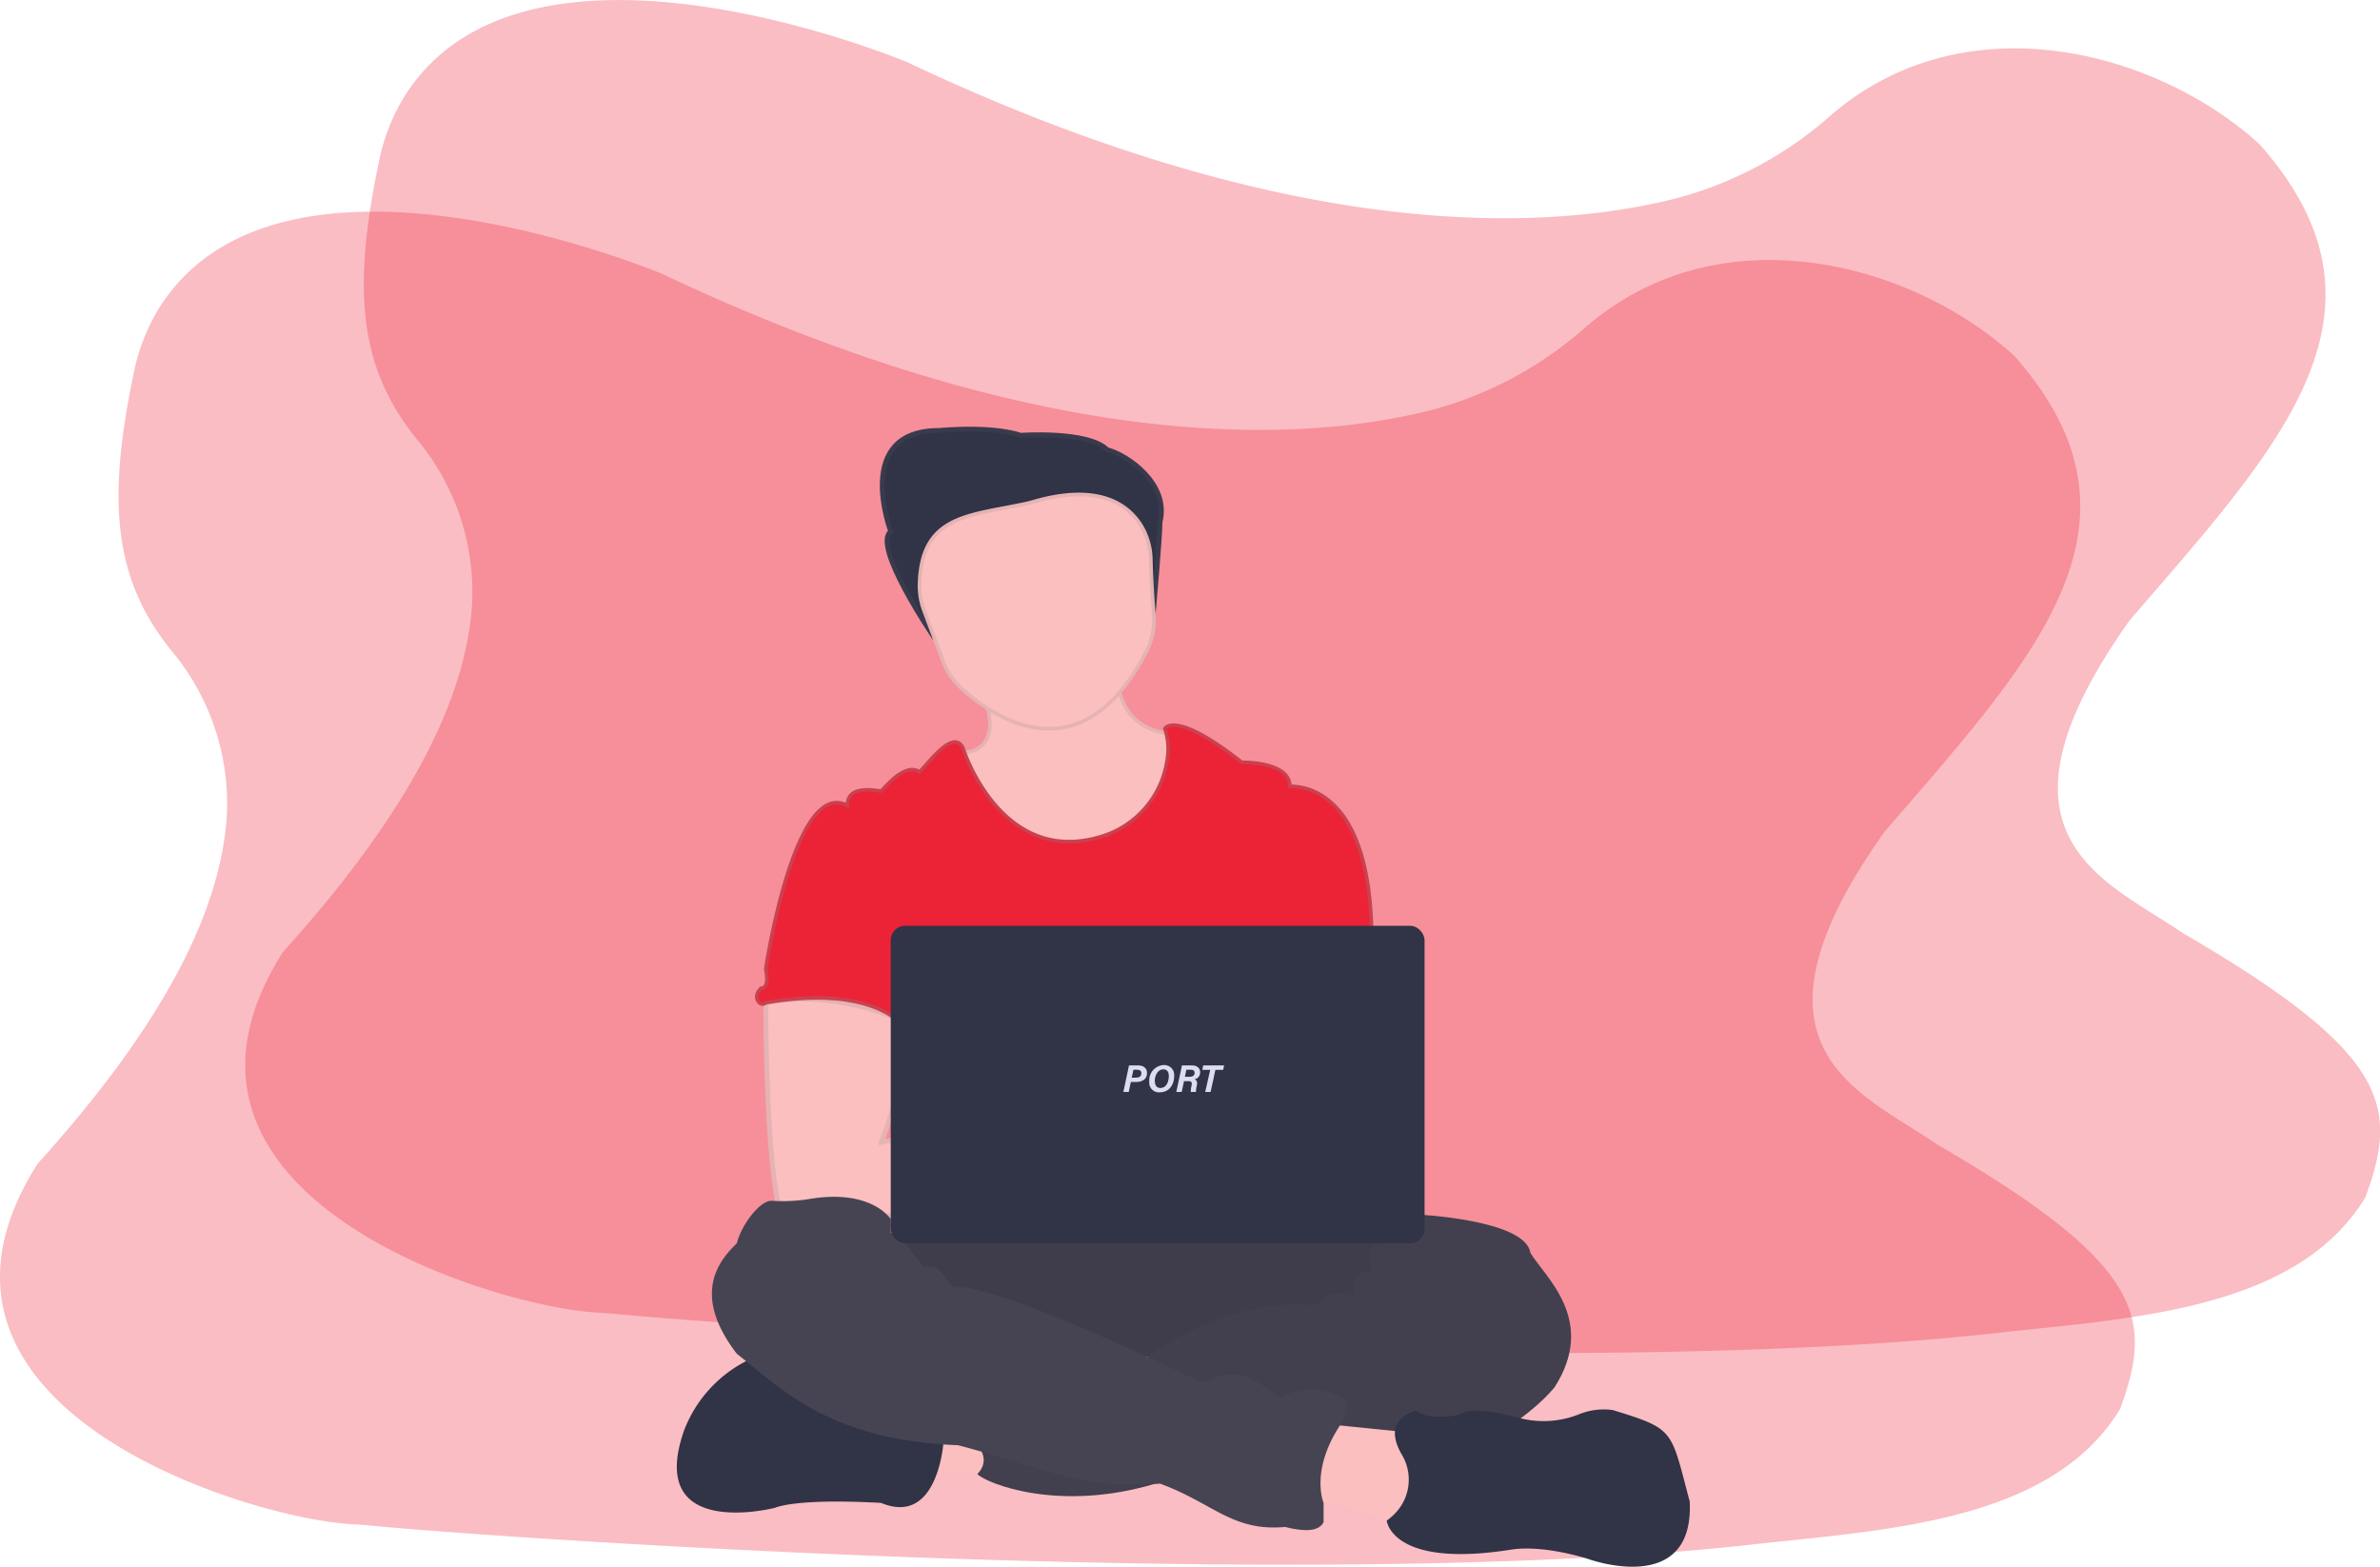 <svg xmlns="http://www.w3.org/2000/svg" viewBox="0 0 494.89 325.78"><defs><style>.cls-1,.cls-9{fill:#ec2236;}.cls-1{opacity:0.3;}.cls-2,.cls-5,.cls-8{fill:#fabfbe;}.cls-3{fill:#313346;}.cls-4{fill:#3f3d4b;}.cls-5,.cls-8{stroke:#e5b3b3;}.cls-10,.cls-5,.cls-8,.cls-9{stroke-miterlimit:10;}.cls-6{fill:#42404e;}.cls-7{fill:#464452;}.cls-8,.cls-9{stroke-width:0.75px;}.cls-9{stroke:#ca414f;}.cls-10{fill:#313346;stroke:#393B4D;}.cls-11{fill:#ddddf2;}</style></defs><title>Ativo 3ArtPort</title><g id="Camada_2" data-name="Camada 2"><g id="fundo"><path class="cls-1" d="M137.81,57s-79.1-33.4-104.64,6.92a41.17,41.17,0,0,0-5.36,13.64c-5.72,27.31-4,43.17,8,57.94A49.41,49.41,0,0,1,47.12,170.3c-1.34,17.25-10.68,40-39.31,71.69-32.08,50.55,43.59,73.7,65.28,74.94,1.26.08,2.5.15,3.75.27,25.94,2.57,196.91,14.45,289,3.79,28-3,61-5,75-28,7-19,5-30-38-55-16-11-43-20-11-65,31-36,58-64,27-99-21.2-19.36-61.1-30.22-89.14-5.95a78.93,78.93,0,0,1-32.23,17.27C263.23,93.92,209.41,90.86,137.81,57Z"/><path class="cls-1" d="M188.81,13s-79.1-33.4-104.64,6.92a41.17,41.17,0,0,0-5.36,13.64c-5.72,27.31-4,43.17,8,57.94A49.41,49.41,0,0,1,98.12,126.3c-1.34,17.25-10.68,40-39.31,71.69-32.08,50.55,43.59,73.7,65.28,74.94,1.26.08,2.5.15,3.75.27,25.94,2.57,196.91,14.45,289,3.79,28-3,61-5,75-28,7-19,5-30-38-55-16-11-43-20-11-65,31-36,58-64,27-99C448.61,10.63,408.71-.23,380.67,24a78.93,78.93,0,0,1-32.23,17.27C314.23,49.92,260.41,46.86,188.81,13Z"/></g><g id="Sapatos"><polygon class="cls-2" points="194.22 306.51 204.22 306.51 205.22 301.51 195.22 299.51 194.22 306.51"/><path class="cls-2" d="M278.22,295.51a34.83,34.83,0,0,0,14,1c0,2,4,8,4,8l-5,13s-13-6-18-5C272.22,309.51,278.22,295.51,278.22,295.51Z"/><path class="cls-3" d="M196.22,299.51s-1,18-13,13c-18-1-22,1-22,1s-27,7-19-16a27,27,0,0,1,14-15S169.22,296.51,196.22,299.51Z"/><polygon class="cls-4" points="179.22 256.51 295.22 254.51 296.22 285.51 177.22 278.51 179.22 256.51"/></g><g id="Braço"><path class="cls-5" d="M159.22,208.51s0,40,4,46c2,0,25-2,25-2v-16l-5,1a66.76,66.76,0,0,0,5-25S174.22,205.51,159.22,208.51Z"/></g><g id="Pernas"><path class="cls-6" d="M203.22,300.51s3,3,0,6c2,2,17,8,37,2C242.22,305.51,203.22,300.51,203.22,300.51Z"/><path class="cls-6" d="M238.22,282.51s16-13,35-11c2-1,3-4,8-2,1-1-1-6,4-5,0-2-3-6,4-6s5-6,5-6,23,1,24,8c3,5,14,14,5,28-5,6-14,11-14,11l-69-7Z"/><path class="cls-3" d="M315.81,294.82c-4.73-1.25-10.31-2.23-12.46-.62-5,1-8,0-9-1-1.77.89-6.71,2.57-2.87,9.25a10.09,10.09,0,0,1-.67,11.41,12.38,12.38,0,0,1-2.46,2.34s1,10,26,6c7-1,16,2,16,2s22,8,21-12c-4-15-3-15-16-19a13.71,13.71,0,0,0-7.06.9A19.91,19.91,0,0,1,315.81,294.82Z"/><path class="cls-7" d="M185.22,253.51s-4-6.46-17.18-4.15a36.12,36.12,0,0,1-7.64.33c-2.29-.07-6.18,4.82-7.18,8.82-3,3-10,10,0,23,9,7,19,18,46,19,19,5,24,9,42,8,11,4,15,10,26,9,4,1,7,1,8-1v-4s-3-7,4-17a15.77,15.77,0,0,0,1-4s-5-5-14-1c-5-3-8-7-16-3-5-2-41-20-52-20-2-2-3-5-6-4-2-2-5-7-7-7Z"/></g><g id="Pescoço"><path class="cls-8" d="M199.22,156.51s9,1,6-10c1-1,27-6,27-6s0,11,11,12c1,3-1,18-1,18l-26,8-16-8Z"/></g><g id="Rosto"><g id="Camisa"><path class="cls-9" d="M200.22,155.51s7.59,24.29,28.07,18.64a19.56,19.56,0,0,0,14.44-16.35,13.27,13.27,0,0,0-.51-6.29s2-4,16,7c4,0,10,1,10,5,2,0,17,0,17,32h-97v18.26s-6-9.26-29-5.26c-1,1-3-1-1-3,2,0,1-4,1-4s6-40,17-34c0-2,1-4,7-3,1-1,5-6,8-4C193.22,158.51,198.22,151.51,200.22,155.51Z"/></g><path class="cls-10" d="M194.22,132.51s-13-19-9-22c0,0-8-21,10-21,12-1,17,1,17,1s14-1,18,3c4,1,13,7,11,15,0,3-1.39,18.66-1.39,18.66Z"/><path class="cls-8" d="M192.1,126.87l4,10.65a14.61,14.61,0,0,0,4,5.79c6.87,6.14,24.84,18.25,38.29-7.84a14.43,14.43,0,0,0,1.52-7.86c-.41-5.08-.56-9.06-.61-11.24a14.07,14.07,0,0,0-2.3-7.53c-2.79-4.14-8.93-8.39-22.26-4.47l-.95.25c-12,2.69-22.21,2.19-22.58,16.87A14.56,14.56,0,0,0,192.1,126.87Z"/></g><g id="Camada_9" data-name="Camada 9"><rect class="cls-3" x="185.22" y="192.51" width="111" height="66" rx="2.98"/><path class="cls-11" d="M234.76,221.54h1.93c1.15,0,1.82.64,1.82,1.56,0,1.27-.95,1.89-2.26,1.89h-1.11l-.43,2.06h-1.12Zm.57,2.54h.85c.75,0,1.15-.28,1.15-.91,0-.48-.28-.73-.87-.73h-.78Z"/><path class="cls-11" d="M244.15,223.75c0,1.7-.94,3.38-3,3.38a2,2,0,0,1-2.17-2.22,3.18,3.18,0,0,1,3-3.45A2.07,2.07,0,0,1,244.15,223.75Zm-4,1.12c0,.83.38,1.36,1.15,1.36,1.24,0,1.74-1.34,1.74-2.49,0-.81-.33-1.38-1.13-1.38C240.7,222.36,240.11,223.7,240.11,224.87Z"/><path class="cls-11" d="M246.2,224.81l-.48,2.24H244.6l1.17-5.51h2.1c1,0,1.68.53,1.68,1.44a1.43,1.43,0,0,1-1.13,1.44c.22.11.65.38.45,1.31a4.86,4.86,0,0,0-.18,1.32h-1.08a4.77,4.77,0,0,1,.16-1.32c.13-.6,0-.92-.58-.92Zm.18-.91h.93c.64,0,1.09-.22,1.09-.81,0-.42-.23-.65-.8-.65h-.91Z"/><path class="cls-11" d="M251.65,222.46H250l.2-.92h4.34l-.2.92h-1.61l-1,4.59h-1.12Z"/></g></g></svg>